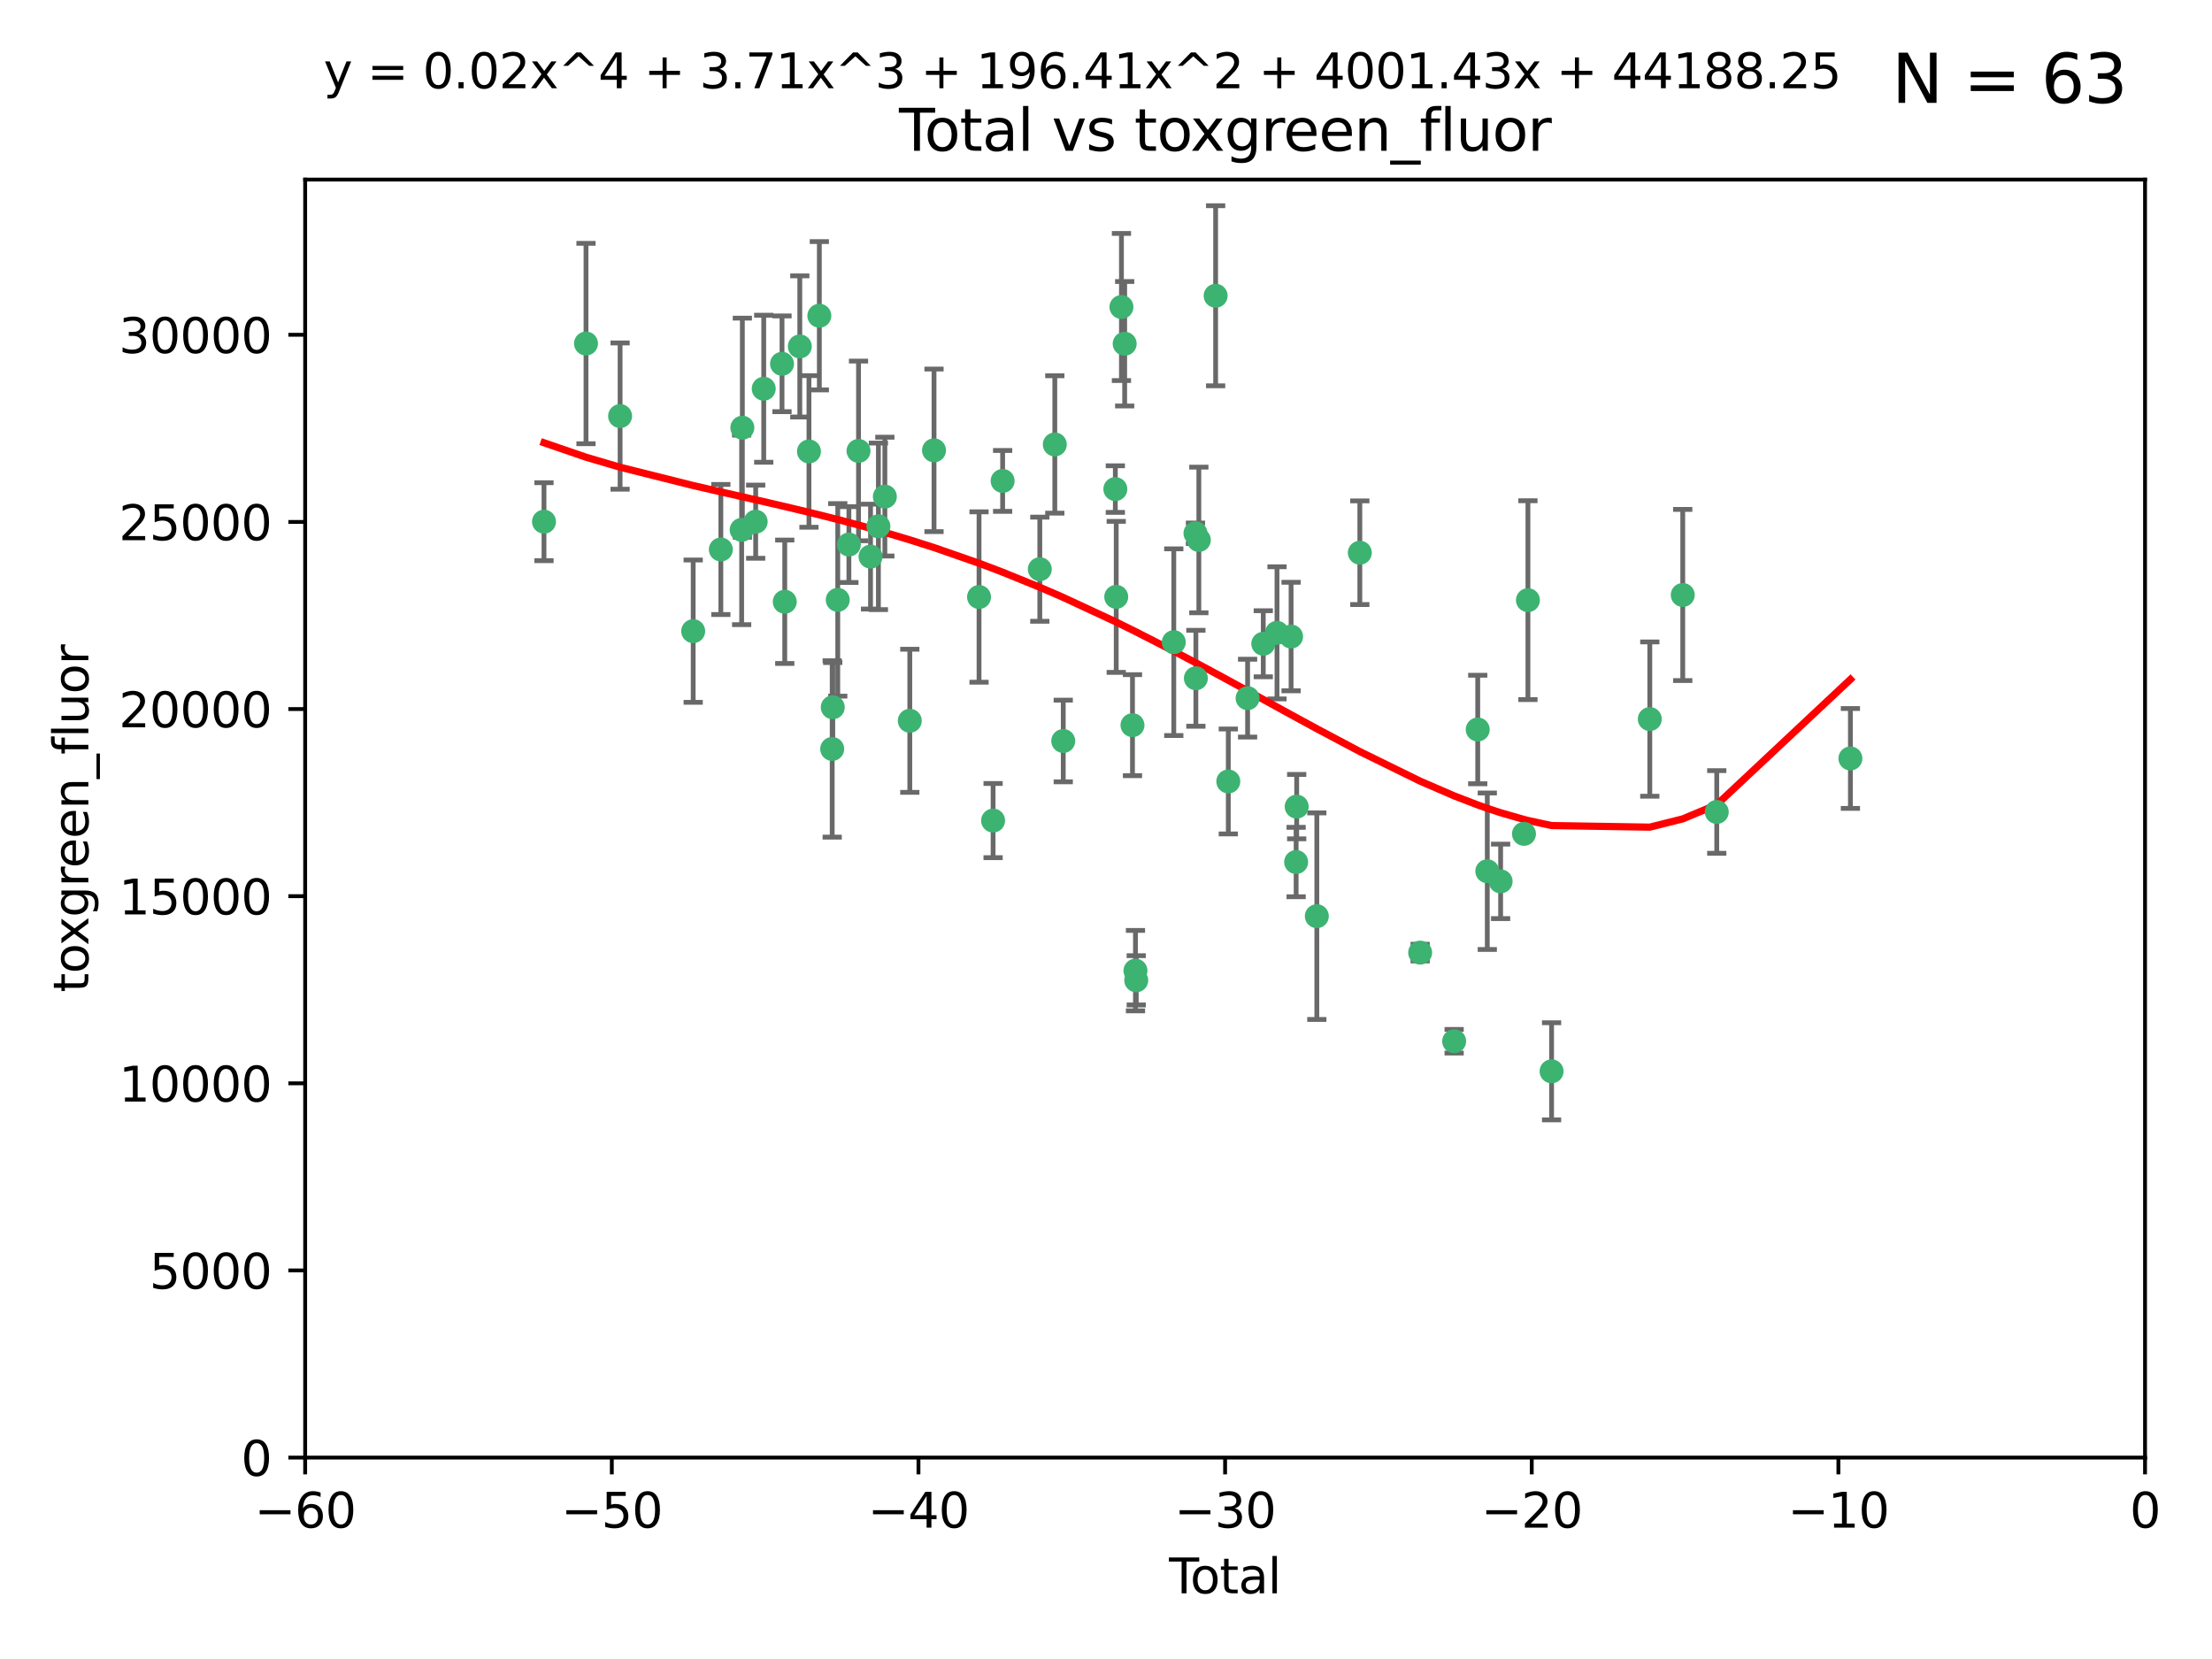 <?xml version="1.0" encoding="utf-8" standalone="no"?>
<!DOCTYPE svg PUBLIC "-//W3C//DTD SVG 1.1//EN"
  "http://www.w3.org/Graphics/SVG/1.1/DTD/svg11.dtd">
<svg xmlns:xlink="http://www.w3.org/1999/xlink" width="460.8pt" height="345.6pt" viewBox="0 0 460.8 345.6" xmlns="http://www.w3.org/2000/svg" version="1.1">
 <defs>
  <style type="text/css">*{stroke-linejoin: round; stroke-linecap: butt}</style>
 </defs>
 <g id="figure_1">
  <g id="patch_1">
   <path d="M 0 345.6 
L 460.8 345.6 
L 460.8 0 
L 0 0 
z
" style="fill: #ffffff"/>
  </g>
  <g id="axes_1">
   <g id="patch_2">
    <path d="M 63.571 303.64 
L 446.85 303.64 
L 446.85 37.411 
L 63.571 37.411 
z
" style="fill: #ffffff"/>
   </g>
   <g id="PathCollection_1">
    <defs>
     <path id="m66aafbce90" d="M 0 1.118 
C 0.297 1.118 0.581 1 0.791 0.791 
C 1 0.581 1.118 0.297 1.118 0 
C 1.118 -0.297 1 -0.581 0.791 -0.791 
C 0.581 -1 0.297 -1.118 0 -1.118 
C -0.297 -1.118 -0.581 -1 -0.791 -0.791 
C -1 -0.581 -1.118 -0.297 -1.118 0 
C -1.118 0.297 -1 0.581 -0.791 0.791 
C -0.581 1 -0.297 1.118 0 1.118 
z
" style="stroke: #3cb371"/>
    </defs>
    <g clip-path="url(#p03db0b8dbd)">
     <use xlink:href="#m66aafbce90" x="113.324" y="108.677" style="fill: #3cb371; stroke: #3cb371"/>
     <use xlink:href="#m66aafbce90" x="122.075" y="71.562" style="fill: #3cb371; stroke: #3cb371"/>
     <use xlink:href="#m66aafbce90" x="129.178" y="86.676" style="fill: #3cb371; stroke: #3cb371"/>
     <use xlink:href="#m66aafbce90" x="144.404" y="131.48" style="fill: #3cb371; stroke: #3cb371"/>
     <use xlink:href="#m66aafbce90" x="150.166" y="114.467" style="fill: #3cb371; stroke: #3cb371"/>
     <use xlink:href="#m66aafbce90" x="154.499" y="110.38" style="fill: #3cb371; stroke: #3cb371"/>
     <use xlink:href="#m66aafbce90" x="154.646" y="89.097" style="fill: #3cb371; stroke: #3cb371"/>
     <use xlink:href="#m66aafbce90" x="157.422" y="108.676" style="fill: #3cb371; stroke: #3cb371"/>
     <use xlink:href="#m66aafbce90" x="159.1" y="80.98" style="fill: #3cb371; stroke: #3cb371"/>
     <use xlink:href="#m66aafbce90" x="162.908" y="75.786" style="fill: #3cb371; stroke: #3cb371"/>
     <use xlink:href="#m66aafbce90" x="163.479" y="125.356" style="fill: #3cb371; stroke: #3cb371"/>
     <use xlink:href="#m66aafbce90" x="166.614" y="72.167" style="fill: #3cb371; stroke: #3cb371"/>
     <use xlink:href="#m66aafbce90" x="168.522" y="94.046" style="fill: #3cb371; stroke: #3cb371"/>
     <use xlink:href="#m66aafbce90" x="170.683" y="65.773" style="fill: #3cb371; stroke: #3cb371"/>
     <use xlink:href="#m66aafbce90" x="173.36" y="156.019" style="fill: #3cb371; stroke: #3cb371"/>
     <use xlink:href="#m66aafbce90" x="173.478" y="147.335" style="fill: #3cb371; stroke: #3cb371"/>
     <use xlink:href="#m66aafbce90" x="174.52" y="124.965" style="fill: #3cb371; stroke: #3cb371"/>
     <use xlink:href="#m66aafbce90" x="176.84" y="113.441" style="fill: #3cb371; stroke: #3cb371"/>
     <use xlink:href="#m66aafbce90" x="178.846" y="93.933" style="fill: #3cb371; stroke: #3cb371"/>
     <use xlink:href="#m66aafbce90" x="181.35" y="115.953" style="fill: #3cb371; stroke: #3cb371"/>
     <use xlink:href="#m66aafbce90" x="182.989" y="109.646" style="fill: #3cb371; stroke: #3cb371"/>
     <use xlink:href="#m66aafbce90" x="184.332" y="103.453" style="fill: #3cb371; stroke: #3cb371"/>
     <use xlink:href="#m66aafbce90" x="189.528" y="150.153" style="fill: #3cb371; stroke: #3cb371"/>
     <use xlink:href="#m66aafbce90" x="194.574" y="93.812" style="fill: #3cb371; stroke: #3cb371"/>
     <use xlink:href="#m66aafbce90" x="203.952" y="124.367" style="fill: #3cb371; stroke: #3cb371"/>
     <use xlink:href="#m66aafbce90" x="206.88" y="170.94" style="fill: #3cb371; stroke: #3cb371"/>
     <use xlink:href="#m66aafbce90" x="208.867" y="100.184" style="fill: #3cb371; stroke: #3cb371"/>
     <use xlink:href="#m66aafbce90" x="216.611" y="118.577" style="fill: #3cb371; stroke: #3cb371"/>
     <use xlink:href="#m66aafbce90" x="219.736" y="92.588" style="fill: #3cb371; stroke: #3cb371"/>
     <use xlink:href="#m66aafbce90" x="221.495" y="154.361" style="fill: #3cb371; stroke: #3cb371"/>
     <use xlink:href="#m66aafbce90" x="232.345" y="101.886" style="fill: #3cb371; stroke: #3cb371"/>
     <use xlink:href="#m66aafbce90" x="232.53" y="124.337" style="fill: #3cb371; stroke: #3cb371"/>
     <use xlink:href="#m66aafbce90" x="233.617" y="63.953" style="fill: #3cb371; stroke: #3cb371"/>
     <use xlink:href="#m66aafbce90" x="234.291" y="71.61" style="fill: #3cb371; stroke: #3cb371"/>
     <use xlink:href="#m66aafbce90" x="235.917" y="151.067" style="fill: #3cb371; stroke: #3cb371"/>
     <use xlink:href="#m66aafbce90" x="236.539" y="202.203" style="fill: #3cb371; stroke: #3cb371"/>
     <use xlink:href="#m66aafbce90" x="236.699" y="204.22" style="fill: #3cb371; stroke: #3cb371"/>
     <use xlink:href="#m66aafbce90" x="244.521" y="133.776" style="fill: #3cb371; stroke: #3cb371"/>
     <use xlink:href="#m66aafbce90" x="249.037" y="111.087" style="fill: #3cb371; stroke: #3cb371"/>
     <use xlink:href="#m66aafbce90" x="249.123" y="141.297" style="fill: #3cb371; stroke: #3cb371"/>
     <use xlink:href="#m66aafbce90" x="249.741" y="112.487" style="fill: #3cb371; stroke: #3cb371"/>
     <use xlink:href="#m66aafbce90" x="253.24" y="61.614" style="fill: #3cb371; stroke: #3cb371"/>
     <use xlink:href="#m66aafbce90" x="255.878" y="162.792" style="fill: #3cb371; stroke: #3cb371"/>
     <use xlink:href="#m66aafbce90" x="259.897" y="145.439" style="fill: #3cb371; stroke: #3cb371"/>
     <use xlink:href="#m66aafbce90" x="263.163" y="134.104" style="fill: #3cb371; stroke: #3cb371"/>
     <use xlink:href="#m66aafbce90" x="266.022" y="131.829" style="fill: #3cb371; stroke: #3cb371"/>
     <use xlink:href="#m66aafbce90" x="268.956" y="132.603" style="fill: #3cb371; stroke: #3cb371"/>
     <use xlink:href="#m66aafbce90" x="270.008" y="179.579" style="fill: #3cb371; stroke: #3cb371"/>
     <use xlink:href="#m66aafbce90" x="270.123" y="168.036" style="fill: #3cb371; stroke: #3cb371"/>
     <use xlink:href="#m66aafbce90" x="274.32" y="190.856" style="fill: #3cb371; stroke: #3cb371"/>
     <use xlink:href="#m66aafbce90" x="283.277" y="115.142" style="fill: #3cb371; stroke: #3cb371"/>
     <use xlink:href="#m66aafbce90" x="295.844" y="198.449" style="fill: #3cb371; stroke: #3cb371"/>
     <use xlink:href="#m66aafbce90" x="302.924" y="216.908" style="fill: #3cb371; stroke: #3cb371"/>
     <use xlink:href="#m66aafbce90" x="307.838" y="151.97" style="fill: #3cb371; stroke: #3cb371"/>
     <use xlink:href="#m66aafbce90" x="309.83" y="181.494" style="fill: #3cb371; stroke: #3cb371"/>
     <use xlink:href="#m66aafbce90" x="312.607" y="183.606" style="fill: #3cb371; stroke: #3cb371"/>
     <use xlink:href="#m66aafbce90" x="317.472" y="173.704" style="fill: #3cb371; stroke: #3cb371"/>
     <use xlink:href="#m66aafbce90" x="318.296" y="125.024" style="fill: #3cb371; stroke: #3cb371"/>
     <use xlink:href="#m66aafbce90" x="323.223" y="223.176" style="fill: #3cb371; stroke: #3cb371"/>
     <use xlink:href="#m66aafbce90" x="343.683" y="149.795" style="fill: #3cb371; stroke: #3cb371"/>
     <use xlink:href="#m66aafbce90" x="350.548" y="123.943" style="fill: #3cb371; stroke: #3cb371"/>
     <use xlink:href="#m66aafbce90" x="357.632" y="169.147" style="fill: #3cb371; stroke: #3cb371"/>
     <use xlink:href="#m66aafbce90" x="385.474" y="157.999" style="fill: #3cb371; stroke: #3cb371"/>
    </g>
   </g>
   <g id="matplotlib.axis_1">
    <g id="xtick_1">
     <g id="line2d_1">
      <defs>
       <path id="m555f7dc772" d="M 0 0 
L 0 3.5 
" style="stroke: #000000; stroke-width: 0.8"/>
      </defs>
      <g>
       <use xlink:href="#m555f7dc772" x="63.571" y="303.64" style="stroke: #000000; stroke-width: 0.8"/>
      </g>
     </g>
     <g id="text_1">
      <!-- −60 -->
      <g transform="translate(53.019 318.238)scale(0.1 -0.1)">
       <defs>
        <path id="DejaVuSans-2212" d="M 678 2272 
L 4684 2272 
L 4684 1741 
L 678 1741 
L 678 2272 
z
" transform="scale(0.016)"/>
        <path id="DejaVuSans-36" d="M 2113 2584 
Q 1688 2584 1439 2293 
Q 1191 2003 1191 1497 
Q 1191 994 1439 701 
Q 1688 409 2113 409 
Q 2538 409 2786 701 
Q 3034 994 3034 1497 
Q 3034 2003 2786 2293 
Q 2538 2584 2113 2584 
z
M 3366 4563 
L 3366 3988 
Q 3128 4100 2886 4159 
Q 2644 4219 2406 4219 
Q 1781 4219 1451 3797 
Q 1122 3375 1075 2522 
Q 1259 2794 1537 2939 
Q 1816 3084 2150 3084 
Q 2853 3084 3261 2657 
Q 3669 2231 3669 1497 
Q 3669 778 3244 343 
Q 2819 -91 2113 -91 
Q 1303 -91 875 529 
Q 447 1150 447 2328 
Q 447 3434 972 4092 
Q 1497 4750 2381 4750 
Q 2619 4750 2861 4703 
Q 3103 4656 3366 4563 
z
" transform="scale(0.016)"/>
        <path id="DejaVuSans-30" d="M 2034 4250 
Q 1547 4250 1301 3770 
Q 1056 3291 1056 2328 
Q 1056 1369 1301 889 
Q 1547 409 2034 409 
Q 2525 409 2770 889 
Q 3016 1369 3016 2328 
Q 3016 3291 2770 3770 
Q 2525 4250 2034 4250 
z
M 2034 4750 
Q 2819 4750 3233 4129 
Q 3647 3509 3647 2328 
Q 3647 1150 3233 529 
Q 2819 -91 2034 -91 
Q 1250 -91 836 529 
Q 422 1150 422 2328 
Q 422 3509 836 4129 
Q 1250 4750 2034 4750 
z
" transform="scale(0.016)"/>
       </defs>
       <use xlink:href="#DejaVuSans-2212"/>
       <use xlink:href="#DejaVuSans-36" x="83.789"/>
       <use xlink:href="#DejaVuSans-30" x="147.412"/>
      </g>
     </g>
    </g>
    <g id="xtick_2">
     <g id="line2d_2">
      <g>
       <use xlink:href="#m555f7dc772" x="127.451" y="303.64" style="stroke: #000000; stroke-width: 0.8"/>
      </g>
     </g>
     <g id="text_2">
      <!-- −50 -->
      <g transform="translate(116.899 318.238)scale(0.1 -0.1)">
       <defs>
        <path id="DejaVuSans-35" d="M 691 4666 
L 3169 4666 
L 3169 4134 
L 1269 4134 
L 1269 2991 
Q 1406 3038 1543 3061 
Q 1681 3084 1819 3084 
Q 2600 3084 3056 2656 
Q 3513 2228 3513 1497 
Q 3513 744 3044 326 
Q 2575 -91 1722 -91 
Q 1428 -91 1123 -41 
Q 819 9 494 109 
L 494 744 
Q 775 591 1075 516 
Q 1375 441 1709 441 
Q 2250 441 2565 725 
Q 2881 1009 2881 1497 
Q 2881 1984 2565 2268 
Q 2250 2553 1709 2553 
Q 1456 2553 1204 2497 
Q 953 2441 691 2322 
L 691 4666 
z
" transform="scale(0.016)"/>
       </defs>
       <use xlink:href="#DejaVuSans-2212"/>
       <use xlink:href="#DejaVuSans-35" x="83.789"/>
       <use xlink:href="#DejaVuSans-30" x="147.412"/>
      </g>
     </g>
    </g>
    <g id="xtick_3">
     <g id="line2d_3">
      <g>
       <use xlink:href="#m555f7dc772" x="191.331" y="303.64" style="stroke: #000000; stroke-width: 0.8"/>
      </g>
     </g>
     <g id="text_3">
      <!-- −40 -->
      <g transform="translate(180.778 318.238)scale(0.1 -0.1)">
       <defs>
        <path id="DejaVuSans-34" d="M 2419 4116 
L 825 1625 
L 2419 1625 
L 2419 4116 
z
M 2253 4666 
L 3047 4666 
L 3047 1625 
L 3713 1625 
L 3713 1100 
L 3047 1100 
L 3047 0 
L 2419 0 
L 2419 1100 
L 313 1100 
L 313 1709 
L 2253 4666 
z
" transform="scale(0.016)"/>
       </defs>
       <use xlink:href="#DejaVuSans-2212"/>
       <use xlink:href="#DejaVuSans-34" x="83.789"/>
       <use xlink:href="#DejaVuSans-30" x="147.412"/>
      </g>
     </g>
    </g>
    <g id="xtick_4">
     <g id="line2d_4">
      <g>
       <use xlink:href="#m555f7dc772" x="255.211" y="303.64" style="stroke: #000000; stroke-width: 0.8"/>
      </g>
     </g>
     <g id="text_4">
      <!-- −30 -->
      <g transform="translate(244.658 318.238)scale(0.1 -0.1)">
       <defs>
        <path id="DejaVuSans-33" d="M 2597 2516 
Q 3050 2419 3304 2112 
Q 3559 1806 3559 1356 
Q 3559 666 3084 287 
Q 2609 -91 1734 -91 
Q 1441 -91 1130 -33 
Q 819 25 488 141 
L 488 750 
Q 750 597 1062 519 
Q 1375 441 1716 441 
Q 2309 441 2620 675 
Q 2931 909 2931 1356 
Q 2931 1769 2642 2001 
Q 2353 2234 1838 2234 
L 1294 2234 
L 1294 2753 
L 1863 2753 
Q 2328 2753 2575 2939 
Q 2822 3125 2822 3475 
Q 2822 3834 2567 4026 
Q 2313 4219 1838 4219 
Q 1578 4219 1281 4162 
Q 984 4106 628 3988 
L 628 4550 
Q 988 4650 1302 4700 
Q 1616 4750 1894 4750 
Q 2613 4750 3031 4423 
Q 3450 4097 3450 3541 
Q 3450 3153 3228 2886 
Q 3006 2619 2597 2516 
z
" transform="scale(0.016)"/>
       </defs>
       <use xlink:href="#DejaVuSans-2212"/>
       <use xlink:href="#DejaVuSans-33" x="83.789"/>
       <use xlink:href="#DejaVuSans-30" x="147.412"/>
      </g>
     </g>
    </g>
    <g id="xtick_5">
     <g id="line2d_5">
      <g>
       <use xlink:href="#m555f7dc772" x="319.09" y="303.64" style="stroke: #000000; stroke-width: 0.8"/>
      </g>
     </g>
     <g id="text_5">
      <!-- −20 -->
      <g transform="translate(308.538 318.238)scale(0.1 -0.1)">
       <defs>
        <path id="DejaVuSans-32" d="M 1228 531 
L 3431 531 
L 3431 0 
L 469 0 
L 469 531 
Q 828 903 1448 1529 
Q 2069 2156 2228 2338 
Q 2531 2678 2651 2914 
Q 2772 3150 2772 3378 
Q 2772 3750 2511 3984 
Q 2250 4219 1831 4219 
Q 1534 4219 1204 4116 
Q 875 4013 500 3803 
L 500 4441 
Q 881 4594 1212 4672 
Q 1544 4750 1819 4750 
Q 2544 4750 2975 4387 
Q 3406 4025 3406 3419 
Q 3406 3131 3298 2873 
Q 3191 2616 2906 2266 
Q 2828 2175 2409 1742 
Q 1991 1309 1228 531 
z
" transform="scale(0.016)"/>
       </defs>
       <use xlink:href="#DejaVuSans-2212"/>
       <use xlink:href="#DejaVuSans-32" x="83.789"/>
       <use xlink:href="#DejaVuSans-30" x="147.412"/>
      </g>
     </g>
    </g>
    <g id="xtick_6">
     <g id="line2d_6">
      <g>
       <use xlink:href="#m555f7dc772" x="382.97" y="303.64" style="stroke: #000000; stroke-width: 0.8"/>
      </g>
     </g>
     <g id="text_6">
      <!-- −10 -->
      <g transform="translate(372.418 318.238)scale(0.1 -0.1)">
       <defs>
        <path id="DejaVuSans-31" d="M 794 531 
L 1825 531 
L 1825 4091 
L 703 3866 
L 703 4441 
L 1819 4666 
L 2450 4666 
L 2450 531 
L 3481 531 
L 3481 0 
L 794 0 
L 794 531 
z
" transform="scale(0.016)"/>
       </defs>
       <use xlink:href="#DejaVuSans-2212"/>
       <use xlink:href="#DejaVuSans-31" x="83.789"/>
       <use xlink:href="#DejaVuSans-30" x="147.412"/>
      </g>
     </g>
    </g>
    <g id="xtick_7">
     <g id="line2d_7">
      <g>
       <use xlink:href="#m555f7dc772" x="446.85" y="303.64" style="stroke: #000000; stroke-width: 0.8"/>
      </g>
     </g>
     <g id="text_7">
      <!-- 0 -->
      <g transform="translate(443.669 318.238)scale(0.1 -0.1)">
       <use xlink:href="#DejaVuSans-30"/>
      </g>
     </g>
    </g>
    <g id="text_8">
     <!-- Total -->
     <g transform="translate(243.534 331.917)scale(0.1 -0.1)">
      <defs>
       <path id="DejaVuSans-54" d="M -19 4666 
L 3928 4666 
L 3928 4134 
L 2272 4134 
L 2272 0 
L 1638 0 
L 1638 4134 
L -19 4134 
L -19 4666 
z
" transform="scale(0.016)"/>
       <path id="DejaVuSans-6f" d="M 1959 3097 
Q 1497 3097 1228 2736 
Q 959 2375 959 1747 
Q 959 1119 1226 758 
Q 1494 397 1959 397 
Q 2419 397 2687 759 
Q 2956 1122 2956 1747 
Q 2956 2369 2687 2733 
Q 2419 3097 1959 3097 
z
M 1959 3584 
Q 2709 3584 3137 3096 
Q 3566 2609 3566 1747 
Q 3566 888 3137 398 
Q 2709 -91 1959 -91 
Q 1206 -91 779 398 
Q 353 888 353 1747 
Q 353 2609 779 3096 
Q 1206 3584 1959 3584 
z
" transform="scale(0.016)"/>
       <path id="DejaVuSans-74" d="M 1172 4494 
L 1172 3500 
L 2356 3500 
L 2356 3053 
L 1172 3053 
L 1172 1153 
Q 1172 725 1289 603 
Q 1406 481 1766 481 
L 2356 481 
L 2356 0 
L 1766 0 
Q 1100 0 847 248 
Q 594 497 594 1153 
L 594 3053 
L 172 3053 
L 172 3500 
L 594 3500 
L 594 4494 
L 1172 4494 
z
" transform="scale(0.016)"/>
       <path id="DejaVuSans-61" d="M 2194 1759 
Q 1497 1759 1228 1600 
Q 959 1441 959 1056 
Q 959 750 1161 570 
Q 1363 391 1709 391 
Q 2188 391 2477 730 
Q 2766 1069 2766 1631 
L 2766 1759 
L 2194 1759 
z
M 3341 1997 
L 3341 0 
L 2766 0 
L 2766 531 
Q 2569 213 2275 61 
Q 1981 -91 1556 -91 
Q 1019 -91 701 211 
Q 384 513 384 1019 
Q 384 1609 779 1909 
Q 1175 2209 1959 2209 
L 2766 2209 
L 2766 2266 
Q 2766 2663 2505 2880 
Q 2244 3097 1772 3097 
Q 1472 3097 1187 3025 
Q 903 2953 641 2809 
L 641 3341 
Q 956 3463 1253 3523 
Q 1550 3584 1831 3584 
Q 2591 3584 2966 3190 
Q 3341 2797 3341 1997 
z
" transform="scale(0.016)"/>
       <path id="DejaVuSans-6c" d="M 603 4863 
L 1178 4863 
L 1178 0 
L 603 0 
L 603 4863 
z
" transform="scale(0.016)"/>
      </defs>
      <use xlink:href="#DejaVuSans-54"/>
      <use xlink:href="#DejaVuSans-6f" x="44.084"/>
      <use xlink:href="#DejaVuSans-74" x="105.266"/>
      <use xlink:href="#DejaVuSans-61" x="144.475"/>
      <use xlink:href="#DejaVuSans-6c" x="205.754"/>
     </g>
    </g>
   </g>
   <g id="matplotlib.axis_2">
    <g id="ytick_1">
     <g id="line2d_8">
      <defs>
       <path id="ma2cb05b914" d="M 0 0 
L -3.5 0 
" style="stroke: #000000; stroke-width: 0.8"/>
      </defs>
      <g>
       <use xlink:href="#ma2cb05b914" x="63.571" y="303.64" style="stroke: #000000; stroke-width: 0.8"/>
      </g>
     </g>
     <g id="text_9">
      <!-- 0 -->
      <g transform="translate(50.209 307.439)scale(0.1 -0.1)">
       <use xlink:href="#DejaVuSans-30"/>
      </g>
     </g>
    </g>
    <g id="ytick_2">
     <g id="line2d_9">
      <g>
       <use xlink:href="#ma2cb05b914" x="63.571" y="264.657" style="stroke: #000000; stroke-width: 0.8"/>
      </g>
     </g>
     <g id="text_10">
      <!-- 5000 -->
      <g transform="translate(31.121 268.457)scale(0.1 -0.1)">
       <use xlink:href="#DejaVuSans-35"/>
       <use xlink:href="#DejaVuSans-30" x="63.623"/>
       <use xlink:href="#DejaVuSans-30" x="127.246"/>
       <use xlink:href="#DejaVuSans-30" x="190.869"/>
      </g>
     </g>
    </g>
    <g id="ytick_3">
     <g id="line2d_10">
      <g>
       <use xlink:href="#ma2cb05b914" x="63.571" y="225.675" style="stroke: #000000; stroke-width: 0.8"/>
      </g>
     </g>
     <g id="text_11">
      <!-- 10000 -->
      <g transform="translate(24.759 229.474)scale(0.1 -0.1)">
       <use xlink:href="#DejaVuSans-31"/>
       <use xlink:href="#DejaVuSans-30" x="63.623"/>
       <use xlink:href="#DejaVuSans-30" x="127.246"/>
       <use xlink:href="#DejaVuSans-30" x="190.869"/>
       <use xlink:href="#DejaVuSans-30" x="254.492"/>
      </g>
     </g>
    </g>
    <g id="ytick_4">
     <g id="line2d_11">
      <g>
       <use xlink:href="#ma2cb05b914" x="63.571" y="186.692" style="stroke: #000000; stroke-width: 0.8"/>
      </g>
     </g>
     <g id="text_12">
      <!-- 15000 -->
      <g transform="translate(24.759 190.492)scale(0.1 -0.1)">
       <use xlink:href="#DejaVuSans-31"/>
       <use xlink:href="#DejaVuSans-35" x="63.623"/>
       <use xlink:href="#DejaVuSans-30" x="127.246"/>
       <use xlink:href="#DejaVuSans-30" x="190.869"/>
       <use xlink:href="#DejaVuSans-30" x="254.492"/>
      </g>
     </g>
    </g>
    <g id="ytick_5">
     <g id="line2d_12">
      <g>
       <use xlink:href="#ma2cb05b914" x="63.571" y="147.71" style="stroke: #000000; stroke-width: 0.8"/>
      </g>
     </g>
     <g id="text_13">
      <!-- 20000 -->
      <g transform="translate(24.759 151.509)scale(0.1 -0.1)">
       <use xlink:href="#DejaVuSans-32"/>
       <use xlink:href="#DejaVuSans-30" x="63.623"/>
       <use xlink:href="#DejaVuSans-30" x="127.246"/>
       <use xlink:href="#DejaVuSans-30" x="190.869"/>
       <use xlink:href="#DejaVuSans-30" x="254.492"/>
      </g>
     </g>
    </g>
    <g id="ytick_6">
     <g id="line2d_13">
      <g>
       <use xlink:href="#ma2cb05b914" x="63.571" y="108.727" style="stroke: #000000; stroke-width: 0.8"/>
      </g>
     </g>
     <g id="text_14">
      <!-- 25000 -->
      <g transform="translate(24.759 112.527)scale(0.1 -0.1)">
       <use xlink:href="#DejaVuSans-32"/>
       <use xlink:href="#DejaVuSans-35" x="63.623"/>
       <use xlink:href="#DejaVuSans-30" x="127.246"/>
       <use xlink:href="#DejaVuSans-30" x="190.869"/>
       <use xlink:href="#DejaVuSans-30" x="254.492"/>
      </g>
     </g>
    </g>
    <g id="ytick_7">
     <g id="line2d_14">
      <g>
       <use xlink:href="#ma2cb05b914" x="63.571" y="69.745" style="stroke: #000000; stroke-width: 0.8"/>
      </g>
     </g>
     <g id="text_15">
      <!-- 30000 -->
      <g transform="translate(24.759 73.544)scale(0.1 -0.1)">
       <use xlink:href="#DejaVuSans-33"/>
       <use xlink:href="#DejaVuSans-30" x="63.623"/>
       <use xlink:href="#DejaVuSans-30" x="127.246"/>
       <use xlink:href="#DejaVuSans-30" x="190.869"/>
       <use xlink:href="#DejaVuSans-30" x="254.492"/>
      </g>
     </g>
    </g>
    <g id="text_16">
     <!-- toxgreen_fluor -->
     <g transform="translate(18.401 206.72)rotate(-90)scale(0.1 -0.1)">
      <defs>
       <path id="DejaVuSans-78" d="M 3513 3500 
L 2247 1797 
L 3578 0 
L 2900 0 
L 1881 1375 
L 863 0 
L 184 0 
L 1544 1831 
L 300 3500 
L 978 3500 
L 1906 2253 
L 2834 3500 
L 3513 3500 
z
" transform="scale(0.016)"/>
       <path id="DejaVuSans-67" d="M 2906 1791 
Q 2906 2416 2648 2759 
Q 2391 3103 1925 3103 
Q 1463 3103 1205 2759 
Q 947 2416 947 1791 
Q 947 1169 1205 825 
Q 1463 481 1925 481 
Q 2391 481 2648 825 
Q 2906 1169 2906 1791 
z
M 3481 434 
Q 3481 -459 3084 -895 
Q 2688 -1331 1869 -1331 
Q 1566 -1331 1297 -1286 
Q 1028 -1241 775 -1147 
L 775 -588 
Q 1028 -725 1275 -790 
Q 1522 -856 1778 -856 
Q 2344 -856 2625 -561 
Q 2906 -266 2906 331 
L 2906 616 
Q 2728 306 2450 153 
Q 2172 0 1784 0 
Q 1141 0 747 490 
Q 353 981 353 1791 
Q 353 2603 747 3093 
Q 1141 3584 1784 3584 
Q 2172 3584 2450 3431 
Q 2728 3278 2906 2969 
L 2906 3500 
L 3481 3500 
L 3481 434 
z
" transform="scale(0.016)"/>
       <path id="DejaVuSans-72" d="M 2631 2963 
Q 2534 3019 2420 3045 
Q 2306 3072 2169 3072 
Q 1681 3072 1420 2755 
Q 1159 2438 1159 1844 
L 1159 0 
L 581 0 
L 581 3500 
L 1159 3500 
L 1159 2956 
Q 1341 3275 1631 3429 
Q 1922 3584 2338 3584 
Q 2397 3584 2469 3576 
Q 2541 3569 2628 3553 
L 2631 2963 
z
" transform="scale(0.016)"/>
       <path id="DejaVuSans-65" d="M 3597 1894 
L 3597 1613 
L 953 1613 
Q 991 1019 1311 708 
Q 1631 397 2203 397 
Q 2534 397 2845 478 
Q 3156 559 3463 722 
L 3463 178 
Q 3153 47 2828 -22 
Q 2503 -91 2169 -91 
Q 1331 -91 842 396 
Q 353 884 353 1716 
Q 353 2575 817 3079 
Q 1281 3584 2069 3584 
Q 2775 3584 3186 3129 
Q 3597 2675 3597 1894 
z
M 3022 2063 
Q 3016 2534 2758 2815 
Q 2500 3097 2075 3097 
Q 1594 3097 1305 2825 
Q 1016 2553 972 2059 
L 3022 2063 
z
" transform="scale(0.016)"/>
       <path id="DejaVuSans-6e" d="M 3513 2113 
L 3513 0 
L 2938 0 
L 2938 2094 
Q 2938 2591 2744 2837 
Q 2550 3084 2163 3084 
Q 1697 3084 1428 2787 
Q 1159 2491 1159 1978 
L 1159 0 
L 581 0 
L 581 3500 
L 1159 3500 
L 1159 2956 
Q 1366 3272 1645 3428 
Q 1925 3584 2291 3584 
Q 2894 3584 3203 3211 
Q 3513 2838 3513 2113 
z
" transform="scale(0.016)"/>
       <path id="DejaVuSans-5f" d="M 3263 -1063 
L 3263 -1509 
L -63 -1509 
L -63 -1063 
L 3263 -1063 
z
" transform="scale(0.016)"/>
       <path id="DejaVuSans-66" d="M 2375 4863 
L 2375 4384 
L 1825 4384 
Q 1516 4384 1395 4259 
Q 1275 4134 1275 3809 
L 1275 3500 
L 2222 3500 
L 2222 3053 
L 1275 3053 
L 1275 0 
L 697 0 
L 697 3053 
L 147 3053 
L 147 3500 
L 697 3500 
L 697 3744 
Q 697 4328 969 4595 
Q 1241 4863 1831 4863 
L 2375 4863 
z
" transform="scale(0.016)"/>
       <path id="DejaVuSans-75" d="M 544 1381 
L 544 3500 
L 1119 3500 
L 1119 1403 
Q 1119 906 1312 657 
Q 1506 409 1894 409 
Q 2359 409 2629 706 
Q 2900 1003 2900 1516 
L 2900 3500 
L 3475 3500 
L 3475 0 
L 2900 0 
L 2900 538 
Q 2691 219 2414 64 
Q 2138 -91 1772 -91 
Q 1169 -91 856 284 
Q 544 659 544 1381 
z
M 1991 3584 
L 1991 3584 
z
" transform="scale(0.016)"/>
      </defs>
      <use xlink:href="#DejaVuSans-74"/>
      <use xlink:href="#DejaVuSans-6f" x="39.209"/>
      <use xlink:href="#DejaVuSans-78" x="97.266"/>
      <use xlink:href="#DejaVuSans-67" x="156.445"/>
      <use xlink:href="#DejaVuSans-72" x="219.922"/>
      <use xlink:href="#DejaVuSans-65" x="258.785"/>
      <use xlink:href="#DejaVuSans-65" x="320.309"/>
      <use xlink:href="#DejaVuSans-6e" x="381.832"/>
      <use xlink:href="#DejaVuSans-5f" x="445.211"/>
      <use xlink:href="#DejaVuSans-66" x="495.211"/>
      <use xlink:href="#DejaVuSans-6c" x="530.416"/>
      <use xlink:href="#DejaVuSans-75" x="558.199"/>
      <use xlink:href="#DejaVuSans-6f" x="621.578"/>
      <use xlink:href="#DejaVuSans-72" x="682.76"/>
     </g>
    </g>
   </g>
   <g id="LineCollection_1">
    <path d="M 113.324 116.797 
L 113.324 100.557 
" clip-path="url(#p03db0b8dbd)" style="fill: none; stroke: #696969"/>
    <path d="M 122.075 92.434 
L 122.075 50.691 
" clip-path="url(#p03db0b8dbd)" style="fill: none; stroke: #696969"/>
    <path d="M 129.178 101.908 
L 129.178 71.444 
" clip-path="url(#p03db0b8dbd)" style="fill: none; stroke: #696969"/>
    <path d="M 144.404 146.307 
L 144.404 116.654 
" clip-path="url(#p03db0b8dbd)" style="fill: none; stroke: #696969"/>
    <path d="M 150.166 128.017 
L 150.166 100.917 
" clip-path="url(#p03db0b8dbd)" style="fill: none; stroke: #696969"/>
    <path d="M 154.499 130.124 
L 154.499 90.636 
" clip-path="url(#p03db0b8dbd)" style="fill: none; stroke: #696969"/>
    <path d="M 154.646 111.917 
L 154.646 66.277 
" clip-path="url(#p03db0b8dbd)" style="fill: none; stroke: #696969"/>
    <path d="M 157.422 116.296 
L 157.422 101.057 
" clip-path="url(#p03db0b8dbd)" style="fill: none; stroke: #696969"/>
    <path d="M 159.1 96.292 
L 159.1 65.668 
" clip-path="url(#p03db0b8dbd)" style="fill: none; stroke: #696969"/>
    <path d="M 162.908 85.756 
L 162.908 65.815 
" clip-path="url(#p03db0b8dbd)" style="fill: none; stroke: #696969"/>
    <path d="M 163.479 138.211 
L 163.479 112.501 
" clip-path="url(#p03db0b8dbd)" style="fill: none; stroke: #696969"/>
    <path d="M 166.614 86.871 
L 166.614 57.463 
" clip-path="url(#p03db0b8dbd)" style="fill: none; stroke: #696969"/>
    <path d="M 168.522 109.836 
L 168.522 78.257 
" clip-path="url(#p03db0b8dbd)" style="fill: none; stroke: #696969"/>
    <path d="M 170.683 81.223 
L 170.683 50.323 
" clip-path="url(#p03db0b8dbd)" style="fill: none; stroke: #696969"/>
    <path d="M 173.36 174.39 
L 173.36 137.647 
" clip-path="url(#p03db0b8dbd)" style="fill: none; stroke: #696969"/>
    <path d="M 173.478 156.65 
L 173.478 138.02 
" clip-path="url(#p03db0b8dbd)" style="fill: none; stroke: #696969"/>
    <path d="M 174.52 145.018 
L 174.52 104.912 
" clip-path="url(#p03db0b8dbd)" style="fill: none; stroke: #696969"/>
    <path d="M 176.84 121.337 
L 176.84 105.546 
" clip-path="url(#p03db0b8dbd)" style="fill: none; stroke: #696969"/>
    <path d="M 178.846 112.649 
L 178.846 75.218 
" clip-path="url(#p03db0b8dbd)" style="fill: none; stroke: #696969"/>
    <path d="M 181.35 126.872 
L 181.35 105.035 
" clip-path="url(#p03db0b8dbd)" style="fill: none; stroke: #696969"/>
    <path d="M 182.989 126.988 
L 182.989 92.305 
" clip-path="url(#p03db0b8dbd)" style="fill: none; stroke: #696969"/>
    <path d="M 184.332 115.826 
L 184.332 91.08 
" clip-path="url(#p03db0b8dbd)" style="fill: none; stroke: #696969"/>
    <path d="M 189.528 165.057 
L 189.528 135.25 
" clip-path="url(#p03db0b8dbd)" style="fill: none; stroke: #696969"/>
    <path d="M 194.574 110.745 
L 194.574 76.878 
" clip-path="url(#p03db0b8dbd)" style="fill: none; stroke: #696969"/>
    <path d="M 203.952 142.114 
L 203.952 106.621 
" clip-path="url(#p03db0b8dbd)" style="fill: none; stroke: #696969"/>
    <path d="M 206.88 178.667 
L 206.88 163.212 
" clip-path="url(#p03db0b8dbd)" style="fill: none; stroke: #696969"/>
    <path d="M 208.867 106.525 
L 208.867 93.844 
" clip-path="url(#p03db0b8dbd)" style="fill: none; stroke: #696969"/>
    <path d="M 216.611 129.424 
L 216.611 107.731 
" clip-path="url(#p03db0b8dbd)" style="fill: none; stroke: #696969"/>
    <path d="M 219.736 106.902 
L 219.736 78.274 
" clip-path="url(#p03db0b8dbd)" style="fill: none; stroke: #696969"/>
    <path d="M 221.495 162.872 
L 221.495 145.85 
" clip-path="url(#p03db0b8dbd)" style="fill: none; stroke: #696969"/>
    <path d="M 232.345 106.741 
L 232.345 97.032 
" clip-path="url(#p03db0b8dbd)" style="fill: none; stroke: #696969"/>
    <path d="M 232.53 140.07 
L 232.53 108.604 
" clip-path="url(#p03db0b8dbd)" style="fill: none; stroke: #696969"/>
    <path d="M 233.617 79.275 
L 233.617 48.63 
" clip-path="url(#p03db0b8dbd)" style="fill: none; stroke: #696969"/>
    <path d="M 234.291 84.576 
L 234.291 58.645 
" clip-path="url(#p03db0b8dbd)" style="fill: none; stroke: #696969"/>
    <path d="M 235.917 161.588 
L 235.917 140.547 
" clip-path="url(#p03db0b8dbd)" style="fill: none; stroke: #696969"/>
    <path d="M 236.539 210.579 
L 236.539 193.826 
" clip-path="url(#p03db0b8dbd)" style="fill: none; stroke: #696969"/>
    <path d="M 236.699 209.352 
L 236.699 199.087 
" clip-path="url(#p03db0b8dbd)" style="fill: none; stroke: #696969"/>
    <path d="M 244.521 153.222 
L 244.521 114.33 
" clip-path="url(#p03db0b8dbd)" style="fill: none; stroke: #696969"/>
    <path d="M 249.037 113.226 
L 249.037 108.949 
" clip-path="url(#p03db0b8dbd)" style="fill: none; stroke: #696969"/>
    <path d="M 249.123 151.291 
L 249.123 131.303 
" clip-path="url(#p03db0b8dbd)" style="fill: none; stroke: #696969"/>
    <path d="M 249.741 127.655 
L 249.741 97.319 
" clip-path="url(#p03db0b8dbd)" style="fill: none; stroke: #696969"/>
    <path d="M 253.24 80.373 
L 253.24 42.855 
" clip-path="url(#p03db0b8dbd)" style="fill: none; stroke: #696969"/>
    <path d="M 255.878 173.718 
L 255.878 151.865 
" clip-path="url(#p03db0b8dbd)" style="fill: none; stroke: #696969"/>
    <path d="M 259.897 153.546 
L 259.897 137.331 
" clip-path="url(#p03db0b8dbd)" style="fill: none; stroke: #696969"/>
    <path d="M 263.163 140.983 
L 263.163 127.226 
" clip-path="url(#p03db0b8dbd)" style="fill: none; stroke: #696969"/>
    <path d="M 266.022 145.591 
L 266.022 118.067 
" clip-path="url(#p03db0b8dbd)" style="fill: none; stroke: #696969"/>
    <path d="M 268.956 143.904 
L 268.956 121.303 
" clip-path="url(#p03db0b8dbd)" style="fill: none; stroke: #696969"/>
    <path d="M 270.008 186.808 
L 270.008 172.35 
" clip-path="url(#p03db0b8dbd)" style="fill: none; stroke: #696969"/>
    <path d="M 270.123 174.742 
L 270.123 161.329 
" clip-path="url(#p03db0b8dbd)" style="fill: none; stroke: #696969"/>
    <path d="M 274.32 212.373 
L 274.32 169.339 
" clip-path="url(#p03db0b8dbd)" style="fill: none; stroke: #696969"/>
    <path d="M 283.277 125.941 
L 283.277 104.342 
" clip-path="url(#p03db0b8dbd)" style="fill: none; stroke: #696969"/>
    <path d="M 295.844 200.192 
L 295.844 196.706 
" clip-path="url(#p03db0b8dbd)" style="fill: none; stroke: #696969"/>
    <path d="M 302.924 219.374 
L 302.924 214.442 
" clip-path="url(#p03db0b8dbd)" style="fill: none; stroke: #696969"/>
    <path d="M 307.838 163.271 
L 307.838 140.669 
" clip-path="url(#p03db0b8dbd)" style="fill: none; stroke: #696969"/>
    <path d="M 309.83 197.796 
L 309.83 165.192 
" clip-path="url(#p03db0b8dbd)" style="fill: none; stroke: #696969"/>
    <path d="M 312.607 191.362 
L 312.607 175.85 
" clip-path="url(#p03db0b8dbd)" style="fill: none; stroke: #696969"/>
    <path d="M 317.472 174.431 
L 317.472 172.978 
" clip-path="url(#p03db0b8dbd)" style="fill: none; stroke: #696969"/>
    <path d="M 318.296 145.735 
L 318.296 104.312 
" clip-path="url(#p03db0b8dbd)" style="fill: none; stroke: #696969"/>
    <path d="M 323.223 233.292 
L 323.223 213.059 
" clip-path="url(#p03db0b8dbd)" style="fill: none; stroke: #696969"/>
    <path d="M 343.683 165.867 
L 343.683 133.723 
" clip-path="url(#p03db0b8dbd)" style="fill: none; stroke: #696969"/>
    <path d="M 350.548 141.769 
L 350.548 106.117 
" clip-path="url(#p03db0b8dbd)" style="fill: none; stroke: #696969"/>
    <path d="M 357.632 177.757 
L 357.632 160.538 
" clip-path="url(#p03db0b8dbd)" style="fill: none; stroke: #696969"/>
    <path d="M 385.474 168.403 
L 385.474 147.594 
" clip-path="url(#p03db0b8dbd)" style="fill: none; stroke: #696969"/>
   </g>
   <g id="line2d_15">
    <defs>
     <path id="m222af429b2" d="M 2 0 
L -2 -0 
" style="stroke: #696969"/>
    </defs>
    <g clip-path="url(#p03db0b8dbd)">
     <use xlink:href="#m222af429b2" x="113.324" y="116.797" style="fill: #696969; stroke: #696969"/>
     <use xlink:href="#m222af429b2" x="122.075" y="92.434" style="fill: #696969; stroke: #696969"/>
     <use xlink:href="#m222af429b2" x="129.178" y="101.908" style="fill: #696969; stroke: #696969"/>
     <use xlink:href="#m222af429b2" x="144.404" y="146.307" style="fill: #696969; stroke: #696969"/>
     <use xlink:href="#m222af429b2" x="150.166" y="128.017" style="fill: #696969; stroke: #696969"/>
     <use xlink:href="#m222af429b2" x="154.499" y="130.124" style="fill: #696969; stroke: #696969"/>
     <use xlink:href="#m222af429b2" x="154.646" y="111.917" style="fill: #696969; stroke: #696969"/>
     <use xlink:href="#m222af429b2" x="157.422" y="116.296" style="fill: #696969; stroke: #696969"/>
     <use xlink:href="#m222af429b2" x="159.1" y="96.292" style="fill: #696969; stroke: #696969"/>
     <use xlink:href="#m222af429b2" x="162.908" y="85.756" style="fill: #696969; stroke: #696969"/>
     <use xlink:href="#m222af429b2" x="163.479" y="138.211" style="fill: #696969; stroke: #696969"/>
     <use xlink:href="#m222af429b2" x="166.614" y="86.871" style="fill: #696969; stroke: #696969"/>
     <use xlink:href="#m222af429b2" x="168.522" y="109.836" style="fill: #696969; stroke: #696969"/>
     <use xlink:href="#m222af429b2" x="170.683" y="81.223" style="fill: #696969; stroke: #696969"/>
     <use xlink:href="#m222af429b2" x="173.36" y="174.39" style="fill: #696969; stroke: #696969"/>
     <use xlink:href="#m222af429b2" x="173.478" y="156.65" style="fill: #696969; stroke: #696969"/>
     <use xlink:href="#m222af429b2" x="174.52" y="145.018" style="fill: #696969; stroke: #696969"/>
     <use xlink:href="#m222af429b2" x="176.84" y="121.337" style="fill: #696969; stroke: #696969"/>
     <use xlink:href="#m222af429b2" x="178.846" y="112.649" style="fill: #696969; stroke: #696969"/>
     <use xlink:href="#m222af429b2" x="181.35" y="126.872" style="fill: #696969; stroke: #696969"/>
     <use xlink:href="#m222af429b2" x="182.989" y="126.988" style="fill: #696969; stroke: #696969"/>
     <use xlink:href="#m222af429b2" x="184.332" y="115.826" style="fill: #696969; stroke: #696969"/>
     <use xlink:href="#m222af429b2" x="189.528" y="165.057" style="fill: #696969; stroke: #696969"/>
     <use xlink:href="#m222af429b2" x="194.574" y="110.745" style="fill: #696969; stroke: #696969"/>
     <use xlink:href="#m222af429b2" x="203.952" y="142.114" style="fill: #696969; stroke: #696969"/>
     <use xlink:href="#m222af429b2" x="206.88" y="178.667" style="fill: #696969; stroke: #696969"/>
     <use xlink:href="#m222af429b2" x="208.867" y="106.525" style="fill: #696969; stroke: #696969"/>
     <use xlink:href="#m222af429b2" x="216.611" y="129.424" style="fill: #696969; stroke: #696969"/>
     <use xlink:href="#m222af429b2" x="219.736" y="106.902" style="fill: #696969; stroke: #696969"/>
     <use xlink:href="#m222af429b2" x="221.495" y="162.872" style="fill: #696969; stroke: #696969"/>
     <use xlink:href="#m222af429b2" x="232.345" y="106.741" style="fill: #696969; stroke: #696969"/>
     <use xlink:href="#m222af429b2" x="232.53" y="140.07" style="fill: #696969; stroke: #696969"/>
     <use xlink:href="#m222af429b2" x="233.617" y="79.275" style="fill: #696969; stroke: #696969"/>
     <use xlink:href="#m222af429b2" x="234.291" y="84.576" style="fill: #696969; stroke: #696969"/>
     <use xlink:href="#m222af429b2" x="235.917" y="161.588" style="fill: #696969; stroke: #696969"/>
     <use xlink:href="#m222af429b2" x="236.539" y="210.579" style="fill: #696969; stroke: #696969"/>
     <use xlink:href="#m222af429b2" x="236.699" y="209.352" style="fill: #696969; stroke: #696969"/>
     <use xlink:href="#m222af429b2" x="244.521" y="153.222" style="fill: #696969; stroke: #696969"/>
     <use xlink:href="#m222af429b2" x="249.037" y="113.226" style="fill: #696969; stroke: #696969"/>
     <use xlink:href="#m222af429b2" x="249.123" y="151.291" style="fill: #696969; stroke: #696969"/>
     <use xlink:href="#m222af429b2" x="249.741" y="127.655" style="fill: #696969; stroke: #696969"/>
     <use xlink:href="#m222af429b2" x="253.24" y="80.373" style="fill: #696969; stroke: #696969"/>
     <use xlink:href="#m222af429b2" x="255.878" y="173.718" style="fill: #696969; stroke: #696969"/>
     <use xlink:href="#m222af429b2" x="259.897" y="153.546" style="fill: #696969; stroke: #696969"/>
     <use xlink:href="#m222af429b2" x="263.163" y="140.983" style="fill: #696969; stroke: #696969"/>
     <use xlink:href="#m222af429b2" x="266.022" y="145.591" style="fill: #696969; stroke: #696969"/>
     <use xlink:href="#m222af429b2" x="268.956" y="143.904" style="fill: #696969; stroke: #696969"/>
     <use xlink:href="#m222af429b2" x="270.008" y="186.808" style="fill: #696969; stroke: #696969"/>
     <use xlink:href="#m222af429b2" x="270.123" y="174.742" style="fill: #696969; stroke: #696969"/>
     <use xlink:href="#m222af429b2" x="274.32" y="212.373" style="fill: #696969; stroke: #696969"/>
     <use xlink:href="#m222af429b2" x="283.277" y="125.941" style="fill: #696969; stroke: #696969"/>
     <use xlink:href="#m222af429b2" x="295.844" y="200.192" style="fill: #696969; stroke: #696969"/>
     <use xlink:href="#m222af429b2" x="302.924" y="219.374" style="fill: #696969; stroke: #696969"/>
     <use xlink:href="#m222af429b2" x="307.838" y="163.271" style="fill: #696969; stroke: #696969"/>
     <use xlink:href="#m222af429b2" x="309.83" y="197.796" style="fill: #696969; stroke: #696969"/>
     <use xlink:href="#m222af429b2" x="312.607" y="191.362" style="fill: #696969; stroke: #696969"/>
     <use xlink:href="#m222af429b2" x="317.472" y="174.431" style="fill: #696969; stroke: #696969"/>
     <use xlink:href="#m222af429b2" x="318.296" y="145.735" style="fill: #696969; stroke: #696969"/>
     <use xlink:href="#m222af429b2" x="323.223" y="233.292" style="fill: #696969; stroke: #696969"/>
     <use xlink:href="#m222af429b2" x="343.683" y="165.867" style="fill: #696969; stroke: #696969"/>
     <use xlink:href="#m222af429b2" x="350.548" y="141.769" style="fill: #696969; stroke: #696969"/>
     <use xlink:href="#m222af429b2" x="357.632" y="177.757" style="fill: #696969; stroke: #696969"/>
     <use xlink:href="#m222af429b2" x="385.474" y="168.403" style="fill: #696969; stroke: #696969"/>
    </g>
   </g>
   <g id="line2d_16">
    <g clip-path="url(#p03db0b8dbd)">
     <use xlink:href="#m222af429b2" x="113.324" y="100.557" style="fill: #696969; stroke: #696969"/>
     <use xlink:href="#m222af429b2" x="122.075" y="50.691" style="fill: #696969; stroke: #696969"/>
     <use xlink:href="#m222af429b2" x="129.178" y="71.444" style="fill: #696969; stroke: #696969"/>
     <use xlink:href="#m222af429b2" x="144.404" y="116.654" style="fill: #696969; stroke: #696969"/>
     <use xlink:href="#m222af429b2" x="150.166" y="100.917" style="fill: #696969; stroke: #696969"/>
     <use xlink:href="#m222af429b2" x="154.499" y="90.636" style="fill: #696969; stroke: #696969"/>
     <use xlink:href="#m222af429b2" x="154.646" y="66.277" style="fill: #696969; stroke: #696969"/>
     <use xlink:href="#m222af429b2" x="157.422" y="101.057" style="fill: #696969; stroke: #696969"/>
     <use xlink:href="#m222af429b2" x="159.1" y="65.668" style="fill: #696969; stroke: #696969"/>
     <use xlink:href="#m222af429b2" x="162.908" y="65.815" style="fill: #696969; stroke: #696969"/>
     <use xlink:href="#m222af429b2" x="163.479" y="112.501" style="fill: #696969; stroke: #696969"/>
     <use xlink:href="#m222af429b2" x="166.614" y="57.463" style="fill: #696969; stroke: #696969"/>
     <use xlink:href="#m222af429b2" x="168.522" y="78.257" style="fill: #696969; stroke: #696969"/>
     <use xlink:href="#m222af429b2" x="170.683" y="50.323" style="fill: #696969; stroke: #696969"/>
     <use xlink:href="#m222af429b2" x="173.36" y="137.647" style="fill: #696969; stroke: #696969"/>
     <use xlink:href="#m222af429b2" x="173.478" y="138.02" style="fill: #696969; stroke: #696969"/>
     <use xlink:href="#m222af429b2" x="174.52" y="104.912" style="fill: #696969; stroke: #696969"/>
     <use xlink:href="#m222af429b2" x="176.84" y="105.546" style="fill: #696969; stroke: #696969"/>
     <use xlink:href="#m222af429b2" x="178.846" y="75.218" style="fill: #696969; stroke: #696969"/>
     <use xlink:href="#m222af429b2" x="181.35" y="105.035" style="fill: #696969; stroke: #696969"/>
     <use xlink:href="#m222af429b2" x="182.989" y="92.305" style="fill: #696969; stroke: #696969"/>
     <use xlink:href="#m222af429b2" x="184.332" y="91.08" style="fill: #696969; stroke: #696969"/>
     <use xlink:href="#m222af429b2" x="189.528" y="135.25" style="fill: #696969; stroke: #696969"/>
     <use xlink:href="#m222af429b2" x="194.574" y="76.878" style="fill: #696969; stroke: #696969"/>
     <use xlink:href="#m222af429b2" x="203.952" y="106.621" style="fill: #696969; stroke: #696969"/>
     <use xlink:href="#m222af429b2" x="206.88" y="163.212" style="fill: #696969; stroke: #696969"/>
     <use xlink:href="#m222af429b2" x="208.867" y="93.844" style="fill: #696969; stroke: #696969"/>
     <use xlink:href="#m222af429b2" x="216.611" y="107.731" style="fill: #696969; stroke: #696969"/>
     <use xlink:href="#m222af429b2" x="219.736" y="78.274" style="fill: #696969; stroke: #696969"/>
     <use xlink:href="#m222af429b2" x="221.495" y="145.85" style="fill: #696969; stroke: #696969"/>
     <use xlink:href="#m222af429b2" x="232.345" y="97.032" style="fill: #696969; stroke: #696969"/>
     <use xlink:href="#m222af429b2" x="232.53" y="108.604" style="fill: #696969; stroke: #696969"/>
     <use xlink:href="#m222af429b2" x="233.617" y="48.63" style="fill: #696969; stroke: #696969"/>
     <use xlink:href="#m222af429b2" x="234.291" y="58.645" style="fill: #696969; stroke: #696969"/>
     <use xlink:href="#m222af429b2" x="235.917" y="140.547" style="fill: #696969; stroke: #696969"/>
     <use xlink:href="#m222af429b2" x="236.539" y="193.826" style="fill: #696969; stroke: #696969"/>
     <use xlink:href="#m222af429b2" x="236.699" y="199.087" style="fill: #696969; stroke: #696969"/>
     <use xlink:href="#m222af429b2" x="244.521" y="114.33" style="fill: #696969; stroke: #696969"/>
     <use xlink:href="#m222af429b2" x="249.037" y="108.949" style="fill: #696969; stroke: #696969"/>
     <use xlink:href="#m222af429b2" x="249.123" y="131.303" style="fill: #696969; stroke: #696969"/>
     <use xlink:href="#m222af429b2" x="249.741" y="97.319" style="fill: #696969; stroke: #696969"/>
     <use xlink:href="#m222af429b2" x="253.24" y="42.855" style="fill: #696969; stroke: #696969"/>
     <use xlink:href="#m222af429b2" x="255.878" y="151.865" style="fill: #696969; stroke: #696969"/>
     <use xlink:href="#m222af429b2" x="259.897" y="137.331" style="fill: #696969; stroke: #696969"/>
     <use xlink:href="#m222af429b2" x="263.163" y="127.226" style="fill: #696969; stroke: #696969"/>
     <use xlink:href="#m222af429b2" x="266.022" y="118.067" style="fill: #696969; stroke: #696969"/>
     <use xlink:href="#m222af429b2" x="268.956" y="121.303" style="fill: #696969; stroke: #696969"/>
     <use xlink:href="#m222af429b2" x="270.008" y="172.35" style="fill: #696969; stroke: #696969"/>
     <use xlink:href="#m222af429b2" x="270.123" y="161.329" style="fill: #696969; stroke: #696969"/>
     <use xlink:href="#m222af429b2" x="274.32" y="169.339" style="fill: #696969; stroke: #696969"/>
     <use xlink:href="#m222af429b2" x="283.277" y="104.342" style="fill: #696969; stroke: #696969"/>
     <use xlink:href="#m222af429b2" x="295.844" y="196.706" style="fill: #696969; stroke: #696969"/>
     <use xlink:href="#m222af429b2" x="302.924" y="214.442" style="fill: #696969; stroke: #696969"/>
     <use xlink:href="#m222af429b2" x="307.838" y="140.669" style="fill: #696969; stroke: #696969"/>
     <use xlink:href="#m222af429b2" x="309.83" y="165.192" style="fill: #696969; stroke: #696969"/>
     <use xlink:href="#m222af429b2" x="312.607" y="175.85" style="fill: #696969; stroke: #696969"/>
     <use xlink:href="#m222af429b2" x="317.472" y="172.978" style="fill: #696969; stroke: #696969"/>
     <use xlink:href="#m222af429b2" x="318.296" y="104.312" style="fill: #696969; stroke: #696969"/>
     <use xlink:href="#m222af429b2" x="323.223" y="213.059" style="fill: #696969; stroke: #696969"/>
     <use xlink:href="#m222af429b2" x="343.683" y="133.723" style="fill: #696969; stroke: #696969"/>
     <use xlink:href="#m222af429b2" x="350.548" y="106.117" style="fill: #696969; stroke: #696969"/>
     <use xlink:href="#m222af429b2" x="357.632" y="160.538" style="fill: #696969; stroke: #696969"/>
     <use xlink:href="#m222af429b2" x="385.474" y="147.594" style="fill: #696969; stroke: #696969"/>
    </g>
   </g>
   <g id="line2d_17">
    <path d="M 113.324 92.239 
L 122.075 95.246 
L 129.178 97.334 
L 144.404 101.148 
L 150.166 102.469 
L 154.499 103.452 
L 154.646 103.485 
L 157.422 104.117 
L 159.1 104.501 
L 162.908 105.383 
L 163.479 105.517 
L 166.614 106.262 
L 168.522 106.723 
L 170.683 107.256 
L 173.36 107.931 
L 173.478 107.961 
L 174.52 108.229 
L 176.84 108.837 
L 178.846 109.375 
L 181.35 110.064 
L 182.989 110.526 
L 184.332 110.912 
L 189.528 112.465 
L 194.574 114.072 
L 203.952 117.337 
L 206.88 118.434 
L 208.867 119.199 
L 216.611 122.344 
L 219.736 123.686 
L 221.495 124.459 
L 232.345 129.501 
L 232.53 129.591 
L 233.617 130.121 
L 234.291 130.452 
L 235.917 131.256 
L 236.539 131.566 
L 236.699 131.646 
L 244.521 135.649 
L 249.037 138.033 
L 249.123 138.078 
L 249.741 138.408 
L 253.24 140.289 
L 255.878 141.72 
L 259.897 143.916 
L 263.163 145.708 
L 266.022 147.278 
L 268.956 148.888 
L 270.008 149.463 
L 270.123 149.526 
L 274.32 151.81 
L 283.277 156.565 
L 295.844 162.73 
L 302.924 165.793 
L 307.838 167.686 
L 309.83 168.39 
L 312.607 169.305 
L 317.472 170.703 
L 318.296 170.912 
L 323.223 171.979 
L 343.683 172.31 
L 350.548 170.588 
L 357.632 167.629 
L 385.474 141.534 
" clip-path="url(#p03db0b8dbd)" style="fill: none; stroke: #ff0000; stroke-width: 1.5; stroke-linecap: square"/>
   </g>
   <g id="line2d_18">
    <defs>
     <path id="m18b19edbbc" d="M 0 2 
C 0.53 2 1.039 1.789 1.414 1.414 
C 1.789 1.039 2 0.53 2 0 
C 2 -0.53 1.789 -1.039 1.414 -1.414 
C 1.039 -1.789 0.53 -2 0 -2 
C -0.53 -2 -1.039 -1.789 -1.414 -1.414 
C -1.789 -1.039 -2 -0.53 -2 0 
C -2 0.53 -1.789 1.039 -1.414 1.414 
C -1.039 1.789 -0.53 2 0 2 
z
" style="stroke: #3cb371"/>
    </defs>
    <g clip-path="url(#p03db0b8dbd)">
     <use xlink:href="#m18b19edbbc" x="113.324" y="108.677" style="fill: #3cb371; stroke: #3cb371"/>
     <use xlink:href="#m18b19edbbc" x="122.075" y="71.562" style="fill: #3cb371; stroke: #3cb371"/>
     <use xlink:href="#m18b19edbbc" x="129.178" y="86.676" style="fill: #3cb371; stroke: #3cb371"/>
     <use xlink:href="#m18b19edbbc" x="144.404" y="131.48" style="fill: #3cb371; stroke: #3cb371"/>
     <use xlink:href="#m18b19edbbc" x="150.166" y="114.467" style="fill: #3cb371; stroke: #3cb371"/>
     <use xlink:href="#m18b19edbbc" x="154.499" y="110.38" style="fill: #3cb371; stroke: #3cb371"/>
     <use xlink:href="#m18b19edbbc" x="154.646" y="89.097" style="fill: #3cb371; stroke: #3cb371"/>
     <use xlink:href="#m18b19edbbc" x="157.422" y="108.676" style="fill: #3cb371; stroke: #3cb371"/>
     <use xlink:href="#m18b19edbbc" x="159.1" y="80.98" style="fill: #3cb371; stroke: #3cb371"/>
     <use xlink:href="#m18b19edbbc" x="162.908" y="75.786" style="fill: #3cb371; stroke: #3cb371"/>
     <use xlink:href="#m18b19edbbc" x="163.479" y="125.356" style="fill: #3cb371; stroke: #3cb371"/>
     <use xlink:href="#m18b19edbbc" x="166.614" y="72.167" style="fill: #3cb371; stroke: #3cb371"/>
     <use xlink:href="#m18b19edbbc" x="168.522" y="94.046" style="fill: #3cb371; stroke: #3cb371"/>
     <use xlink:href="#m18b19edbbc" x="170.683" y="65.773" style="fill: #3cb371; stroke: #3cb371"/>
     <use xlink:href="#m18b19edbbc" x="173.36" y="156.019" style="fill: #3cb371; stroke: #3cb371"/>
     <use xlink:href="#m18b19edbbc" x="173.478" y="147.335" style="fill: #3cb371; stroke: #3cb371"/>
     <use xlink:href="#m18b19edbbc" x="174.52" y="124.965" style="fill: #3cb371; stroke: #3cb371"/>
     <use xlink:href="#m18b19edbbc" x="176.84" y="113.441" style="fill: #3cb371; stroke: #3cb371"/>
     <use xlink:href="#m18b19edbbc" x="178.846" y="93.933" style="fill: #3cb371; stroke: #3cb371"/>
     <use xlink:href="#m18b19edbbc" x="181.35" y="115.953" style="fill: #3cb371; stroke: #3cb371"/>
     <use xlink:href="#m18b19edbbc" x="182.989" y="109.646" style="fill: #3cb371; stroke: #3cb371"/>
     <use xlink:href="#m18b19edbbc" x="184.332" y="103.453" style="fill: #3cb371; stroke: #3cb371"/>
     <use xlink:href="#m18b19edbbc" x="189.528" y="150.153" style="fill: #3cb371; stroke: #3cb371"/>
     <use xlink:href="#m18b19edbbc" x="194.574" y="93.812" style="fill: #3cb371; stroke: #3cb371"/>
     <use xlink:href="#m18b19edbbc" x="203.952" y="124.367" style="fill: #3cb371; stroke: #3cb371"/>
     <use xlink:href="#m18b19edbbc" x="206.88" y="170.94" style="fill: #3cb371; stroke: #3cb371"/>
     <use xlink:href="#m18b19edbbc" x="208.867" y="100.184" style="fill: #3cb371; stroke: #3cb371"/>
     <use xlink:href="#m18b19edbbc" x="216.611" y="118.577" style="fill: #3cb371; stroke: #3cb371"/>
     <use xlink:href="#m18b19edbbc" x="219.736" y="92.588" style="fill: #3cb371; stroke: #3cb371"/>
     <use xlink:href="#m18b19edbbc" x="221.495" y="154.361" style="fill: #3cb371; stroke: #3cb371"/>
     <use xlink:href="#m18b19edbbc" x="232.345" y="101.886" style="fill: #3cb371; stroke: #3cb371"/>
     <use xlink:href="#m18b19edbbc" x="232.53" y="124.337" style="fill: #3cb371; stroke: #3cb371"/>
     <use xlink:href="#m18b19edbbc" x="233.617" y="63.953" style="fill: #3cb371; stroke: #3cb371"/>
     <use xlink:href="#m18b19edbbc" x="234.291" y="71.61" style="fill: #3cb371; stroke: #3cb371"/>
     <use xlink:href="#m18b19edbbc" x="235.917" y="151.067" style="fill: #3cb371; stroke: #3cb371"/>
     <use xlink:href="#m18b19edbbc" x="236.539" y="202.203" style="fill: #3cb371; stroke: #3cb371"/>
     <use xlink:href="#m18b19edbbc" x="236.699" y="204.22" style="fill: #3cb371; stroke: #3cb371"/>
     <use xlink:href="#m18b19edbbc" x="244.521" y="133.776" style="fill: #3cb371; stroke: #3cb371"/>
     <use xlink:href="#m18b19edbbc" x="249.037" y="111.087" style="fill: #3cb371; stroke: #3cb371"/>
     <use xlink:href="#m18b19edbbc" x="249.123" y="141.297" style="fill: #3cb371; stroke: #3cb371"/>
     <use xlink:href="#m18b19edbbc" x="249.741" y="112.487" style="fill: #3cb371; stroke: #3cb371"/>
     <use xlink:href="#m18b19edbbc" x="253.24" y="61.614" style="fill: #3cb371; stroke: #3cb371"/>
     <use xlink:href="#m18b19edbbc" x="255.878" y="162.792" style="fill: #3cb371; stroke: #3cb371"/>
     <use xlink:href="#m18b19edbbc" x="259.897" y="145.439" style="fill: #3cb371; stroke: #3cb371"/>
     <use xlink:href="#m18b19edbbc" x="263.163" y="134.104" style="fill: #3cb371; stroke: #3cb371"/>
     <use xlink:href="#m18b19edbbc" x="266.022" y="131.829" style="fill: #3cb371; stroke: #3cb371"/>
     <use xlink:href="#m18b19edbbc" x="268.956" y="132.603" style="fill: #3cb371; stroke: #3cb371"/>
     <use xlink:href="#m18b19edbbc" x="270.008" y="179.579" style="fill: #3cb371; stroke: #3cb371"/>
     <use xlink:href="#m18b19edbbc" x="270.123" y="168.036" style="fill: #3cb371; stroke: #3cb371"/>
     <use xlink:href="#m18b19edbbc" x="274.32" y="190.856" style="fill: #3cb371; stroke: #3cb371"/>
     <use xlink:href="#m18b19edbbc" x="283.277" y="115.142" style="fill: #3cb371; stroke: #3cb371"/>
     <use xlink:href="#m18b19edbbc" x="295.844" y="198.449" style="fill: #3cb371; stroke: #3cb371"/>
     <use xlink:href="#m18b19edbbc" x="302.924" y="216.908" style="fill: #3cb371; stroke: #3cb371"/>
     <use xlink:href="#m18b19edbbc" x="307.838" y="151.97" style="fill: #3cb371; stroke: #3cb371"/>
     <use xlink:href="#m18b19edbbc" x="309.83" y="181.494" style="fill: #3cb371; stroke: #3cb371"/>
     <use xlink:href="#m18b19edbbc" x="312.607" y="183.606" style="fill: #3cb371; stroke: #3cb371"/>
     <use xlink:href="#m18b19edbbc" x="317.472" y="173.704" style="fill: #3cb371; stroke: #3cb371"/>
     <use xlink:href="#m18b19edbbc" x="318.296" y="125.024" style="fill: #3cb371; stroke: #3cb371"/>
     <use xlink:href="#m18b19edbbc" x="323.223" y="223.176" style="fill: #3cb371; stroke: #3cb371"/>
     <use xlink:href="#m18b19edbbc" x="343.683" y="149.795" style="fill: #3cb371; stroke: #3cb371"/>
     <use xlink:href="#m18b19edbbc" x="350.548" y="123.943" style="fill: #3cb371; stroke: #3cb371"/>
     <use xlink:href="#m18b19edbbc" x="357.632" y="169.147" style="fill: #3cb371; stroke: #3cb371"/>
     <use xlink:href="#m18b19edbbc" x="385.474" y="157.999" style="fill: #3cb371; stroke: #3cb371"/>
    </g>
   </g>
   <g id="patch_3">
    <path d="M 63.571 303.64 
L 63.571 37.411 
" style="fill: none; stroke: #000000; stroke-width: 0.8; stroke-linejoin: miter; stroke-linecap: square"/>
   </g>
   <g id="patch_4">
    <path d="M 446.85 303.64 
L 446.85 37.411 
" style="fill: none; stroke: #000000; stroke-width: 0.8; stroke-linejoin: miter; stroke-linecap: square"/>
   </g>
   <g id="patch_5">
    <path d="M 63.571 303.64 
L 446.85 303.64 
" style="fill: none; stroke: #000000; stroke-width: 0.8; stroke-linejoin: miter; stroke-linecap: square"/>
   </g>
   <g id="patch_6">
    <path d="M 63.571 37.411 
L 446.85 37.411 
" style="fill: none; stroke: #000000; stroke-width: 0.8; stroke-linejoin: miter; stroke-linecap: square"/>
   </g>
   <g id="text_17">
    <!-- N = 63 -->
    <g transform="translate(394.098 21.426)scale(0.14 -0.14)">
     <defs>
      <path id="DejaVuSans-4e" d="M 628 4666 
L 1478 4666 
L 3547 763 
L 3547 4666 
L 4159 4666 
L 4159 0 
L 3309 0 
L 1241 3903 
L 1241 0 
L 628 0 
L 628 4666 
z
" transform="scale(0.016)"/>
      <path id="DejaVuSans-20" transform="scale(0.016)"/>
      <path id="DejaVuSans-3d" d="M 678 2906 
L 4684 2906 
L 4684 2381 
L 678 2381 
L 678 2906 
z
M 678 1631 
L 4684 1631 
L 4684 1100 
L 678 1100 
L 678 1631 
z
" transform="scale(0.016)"/>
     </defs>
     <use xlink:href="#DejaVuSans-4e"/>
     <use xlink:href="#DejaVuSans-20" x="74.805"/>
     <use xlink:href="#DejaVuSans-3d" x="106.592"/>
     <use xlink:href="#DejaVuSans-20" x="190.381"/>
     <use xlink:href="#DejaVuSans-36" x="222.168"/>
     <use xlink:href="#DejaVuSans-33" x="285.791"/>
    </g>
   </g>
   <g id="text_18">
    <!-- y = 0.02x^4 + 3.71x^3 + 196.41x^2 + 4001.43x + 44188.25 -->
    <g transform="translate(67.404 18.387)scale(0.1 -0.1)">
     <defs>
      <path id="DejaVuSans-79" d="M 2059 -325 
Q 1816 -950 1584 -1140 
Q 1353 -1331 966 -1331 
L 506 -1331 
L 506 -850 
L 844 -850 
Q 1081 -850 1212 -737 
Q 1344 -625 1503 -206 
L 1606 56 
L 191 3500 
L 800 3500 
L 1894 763 
L 2988 3500 
L 3597 3500 
L 2059 -325 
z
" transform="scale(0.016)"/>
      <path id="DejaVuSans-2e" d="M 684 794 
L 1344 794 
L 1344 0 
L 684 0 
L 684 794 
z
" transform="scale(0.016)"/>
      <path id="DejaVuSans-5e" d="M 2988 4666 
L 4684 2925 
L 4056 2925 
L 2681 4159 
L 1306 2925 
L 678 2925 
L 2375 4666 
L 2988 4666 
z
" transform="scale(0.016)"/>
      <path id="DejaVuSans-2b" d="M 2944 4013 
L 2944 2272 
L 4684 2272 
L 4684 1741 
L 2944 1741 
L 2944 0 
L 2419 0 
L 2419 1741 
L 678 1741 
L 678 2272 
L 2419 2272 
L 2419 4013 
L 2944 4013 
z
" transform="scale(0.016)"/>
      <path id="DejaVuSans-37" d="M 525 4666 
L 3525 4666 
L 3525 4397 
L 1831 0 
L 1172 0 
L 2766 4134 
L 525 4134 
L 525 4666 
z
" transform="scale(0.016)"/>
      <path id="DejaVuSans-39" d="M 703 97 
L 703 672 
Q 941 559 1184 500 
Q 1428 441 1663 441 
Q 2288 441 2617 861 
Q 2947 1281 2994 2138 
Q 2813 1869 2534 1725 
Q 2256 1581 1919 1581 
Q 1219 1581 811 2004 
Q 403 2428 403 3163 
Q 403 3881 828 4315 
Q 1253 4750 1959 4750 
Q 2769 4750 3195 4129 
Q 3622 3509 3622 2328 
Q 3622 1225 3098 567 
Q 2575 -91 1691 -91 
Q 1453 -91 1209 -44 
Q 966 3 703 97 
z
M 1959 2075 
Q 2384 2075 2632 2365 
Q 2881 2656 2881 3163 
Q 2881 3666 2632 3958 
Q 2384 4250 1959 4250 
Q 1534 4250 1286 3958 
Q 1038 3666 1038 3163 
Q 1038 2656 1286 2365 
Q 1534 2075 1959 2075 
z
" transform="scale(0.016)"/>
      <path id="DejaVuSans-38" d="M 2034 2216 
Q 1584 2216 1326 1975 
Q 1069 1734 1069 1313 
Q 1069 891 1326 650 
Q 1584 409 2034 409 
Q 2484 409 2743 651 
Q 3003 894 3003 1313 
Q 3003 1734 2745 1975 
Q 2488 2216 2034 2216 
z
M 1403 2484 
Q 997 2584 770 2862 
Q 544 3141 544 3541 
Q 544 4100 942 4425 
Q 1341 4750 2034 4750 
Q 2731 4750 3128 4425 
Q 3525 4100 3525 3541 
Q 3525 3141 3298 2862 
Q 3072 2584 2669 2484 
Q 3125 2378 3379 2068 
Q 3634 1759 3634 1313 
Q 3634 634 3220 271 
Q 2806 -91 2034 -91 
Q 1263 -91 848 271 
Q 434 634 434 1313 
Q 434 1759 690 2068 
Q 947 2378 1403 2484 
z
M 1172 3481 
Q 1172 3119 1398 2916 
Q 1625 2713 2034 2713 
Q 2441 2713 2670 2916 
Q 2900 3119 2900 3481 
Q 2900 3844 2670 4047 
Q 2441 4250 2034 4250 
Q 1625 4250 1398 4047 
Q 1172 3844 1172 3481 
z
" transform="scale(0.016)"/>
     </defs>
     <use xlink:href="#DejaVuSans-79"/>
     <use xlink:href="#DejaVuSans-20" x="59.18"/>
     <use xlink:href="#DejaVuSans-3d" x="90.967"/>
     <use xlink:href="#DejaVuSans-20" x="174.756"/>
     <use xlink:href="#DejaVuSans-30" x="206.543"/>
     <use xlink:href="#DejaVuSans-2e" x="270.166"/>
     <use xlink:href="#DejaVuSans-30" x="301.953"/>
     <use xlink:href="#DejaVuSans-32" x="365.576"/>
     <use xlink:href="#DejaVuSans-78" x="429.199"/>
     <use xlink:href="#DejaVuSans-5e" x="488.379"/>
     <use xlink:href="#DejaVuSans-34" x="572.168"/>
     <use xlink:href="#DejaVuSans-20" x="635.791"/>
     <use xlink:href="#DejaVuSans-2b" x="667.578"/>
     <use xlink:href="#DejaVuSans-20" x="751.367"/>
     <use xlink:href="#DejaVuSans-33" x="783.154"/>
     <use xlink:href="#DejaVuSans-2e" x="846.777"/>
     <use xlink:href="#DejaVuSans-37" x="878.564"/>
     <use xlink:href="#DejaVuSans-31" x="942.188"/>
     <use xlink:href="#DejaVuSans-78" x="1005.811"/>
     <use xlink:href="#DejaVuSans-5e" x="1064.99"/>
     <use xlink:href="#DejaVuSans-33" x="1148.779"/>
     <use xlink:href="#DejaVuSans-20" x="1212.402"/>
     <use xlink:href="#DejaVuSans-2b" x="1244.189"/>
     <use xlink:href="#DejaVuSans-20" x="1327.979"/>
     <use xlink:href="#DejaVuSans-31" x="1359.766"/>
     <use xlink:href="#DejaVuSans-39" x="1423.389"/>
     <use xlink:href="#DejaVuSans-36" x="1487.012"/>
     <use xlink:href="#DejaVuSans-2e" x="1550.635"/>
     <use xlink:href="#DejaVuSans-34" x="1582.422"/>
     <use xlink:href="#DejaVuSans-31" x="1646.045"/>
     <use xlink:href="#DejaVuSans-78" x="1709.668"/>
     <use xlink:href="#DejaVuSans-5e" x="1768.848"/>
     <use xlink:href="#DejaVuSans-32" x="1852.637"/>
     <use xlink:href="#DejaVuSans-20" x="1916.26"/>
     <use xlink:href="#DejaVuSans-2b" x="1948.047"/>
     <use xlink:href="#DejaVuSans-20" x="2031.836"/>
     <use xlink:href="#DejaVuSans-34" x="2063.623"/>
     <use xlink:href="#DejaVuSans-30" x="2127.246"/>
     <use xlink:href="#DejaVuSans-30" x="2190.869"/>
     <use xlink:href="#DejaVuSans-31" x="2254.492"/>
     <use xlink:href="#DejaVuSans-2e" x="2318.115"/>
     <use xlink:href="#DejaVuSans-34" x="2349.902"/>
     <use xlink:href="#DejaVuSans-33" x="2413.525"/>
     <use xlink:href="#DejaVuSans-78" x="2477.148"/>
     <use xlink:href="#DejaVuSans-20" x="2536.328"/>
     <use xlink:href="#DejaVuSans-2b" x="2568.115"/>
     <use xlink:href="#DejaVuSans-20" x="2651.904"/>
     <use xlink:href="#DejaVuSans-34" x="2683.691"/>
     <use xlink:href="#DejaVuSans-34" x="2747.314"/>
     <use xlink:href="#DejaVuSans-31" x="2810.938"/>
     <use xlink:href="#DejaVuSans-38" x="2874.561"/>
     <use xlink:href="#DejaVuSans-38" x="2938.184"/>
     <use xlink:href="#DejaVuSans-2e" x="3001.807"/>
     <use xlink:href="#DejaVuSans-32" x="3033.594"/>
     <use xlink:href="#DejaVuSans-35" x="3097.217"/>
    </g>
   </g>
   <g id="text_19">
    <!-- Total vs toxgreen_fluor -->
    <g transform="translate(187.275 31.411)scale(0.12 -0.12)">
     <defs>
      <path id="DejaVuSans-76" d="M 191 3500 
L 800 3500 
L 1894 563 
L 2988 3500 
L 3597 3500 
L 2284 0 
L 1503 0 
L 191 3500 
z
" transform="scale(0.016)"/>
      <path id="DejaVuSans-73" d="M 2834 3397 
L 2834 2853 
Q 2591 2978 2328 3040 
Q 2066 3103 1784 3103 
Q 1356 3103 1142 2972 
Q 928 2841 928 2578 
Q 928 2378 1081 2264 
Q 1234 2150 1697 2047 
L 1894 2003 
Q 2506 1872 2764 1633 
Q 3022 1394 3022 966 
Q 3022 478 2636 193 
Q 2250 -91 1575 -91 
Q 1294 -91 989 -36 
Q 684 19 347 128 
L 347 722 
Q 666 556 975 473 
Q 1284 391 1588 391 
Q 1994 391 2212 530 
Q 2431 669 2431 922 
Q 2431 1156 2273 1281 
Q 2116 1406 1581 1522 
L 1381 1569 
Q 847 1681 609 1914 
Q 372 2147 372 2553 
Q 372 3047 722 3315 
Q 1072 3584 1716 3584 
Q 2034 3584 2315 3537 
Q 2597 3491 2834 3397 
z
" transform="scale(0.016)"/>
     </defs>
     <use xlink:href="#DejaVuSans-54"/>
     <use xlink:href="#DejaVuSans-6f" x="44.084"/>
     <use xlink:href="#DejaVuSans-74" x="105.266"/>
     <use xlink:href="#DejaVuSans-61" x="144.475"/>
     <use xlink:href="#DejaVuSans-6c" x="205.754"/>
     <use xlink:href="#DejaVuSans-20" x="233.537"/>
     <use xlink:href="#DejaVuSans-76" x="265.324"/>
     <use xlink:href="#DejaVuSans-73" x="324.504"/>
     <use xlink:href="#DejaVuSans-20" x="376.604"/>
     <use xlink:href="#DejaVuSans-74" x="408.391"/>
     <use xlink:href="#DejaVuSans-6f" x="447.6"/>
     <use xlink:href="#DejaVuSans-78" x="505.656"/>
     <use xlink:href="#DejaVuSans-67" x="564.836"/>
     <use xlink:href="#DejaVuSans-72" x="628.312"/>
     <use xlink:href="#DejaVuSans-65" x="667.176"/>
     <use xlink:href="#DejaVuSans-65" x="728.699"/>
     <use xlink:href="#DejaVuSans-6e" x="790.223"/>
     <use xlink:href="#DejaVuSans-5f" x="853.602"/>
     <use xlink:href="#DejaVuSans-66" x="903.602"/>
     <use xlink:href="#DejaVuSans-6c" x="938.807"/>
     <use xlink:href="#DejaVuSans-75" x="966.59"/>
     <use xlink:href="#DejaVuSans-6f" x="1029.969"/>
     <use xlink:href="#DejaVuSans-72" x="1091.15"/>
    </g>
   </g>
  </g>
 </g>
 <defs>
  <clipPath id="p03db0b8dbd">
   <rect x="63.571" y="37.411" width="383.279" height="266.229"/>
  </clipPath>
 </defs>
</svg>
